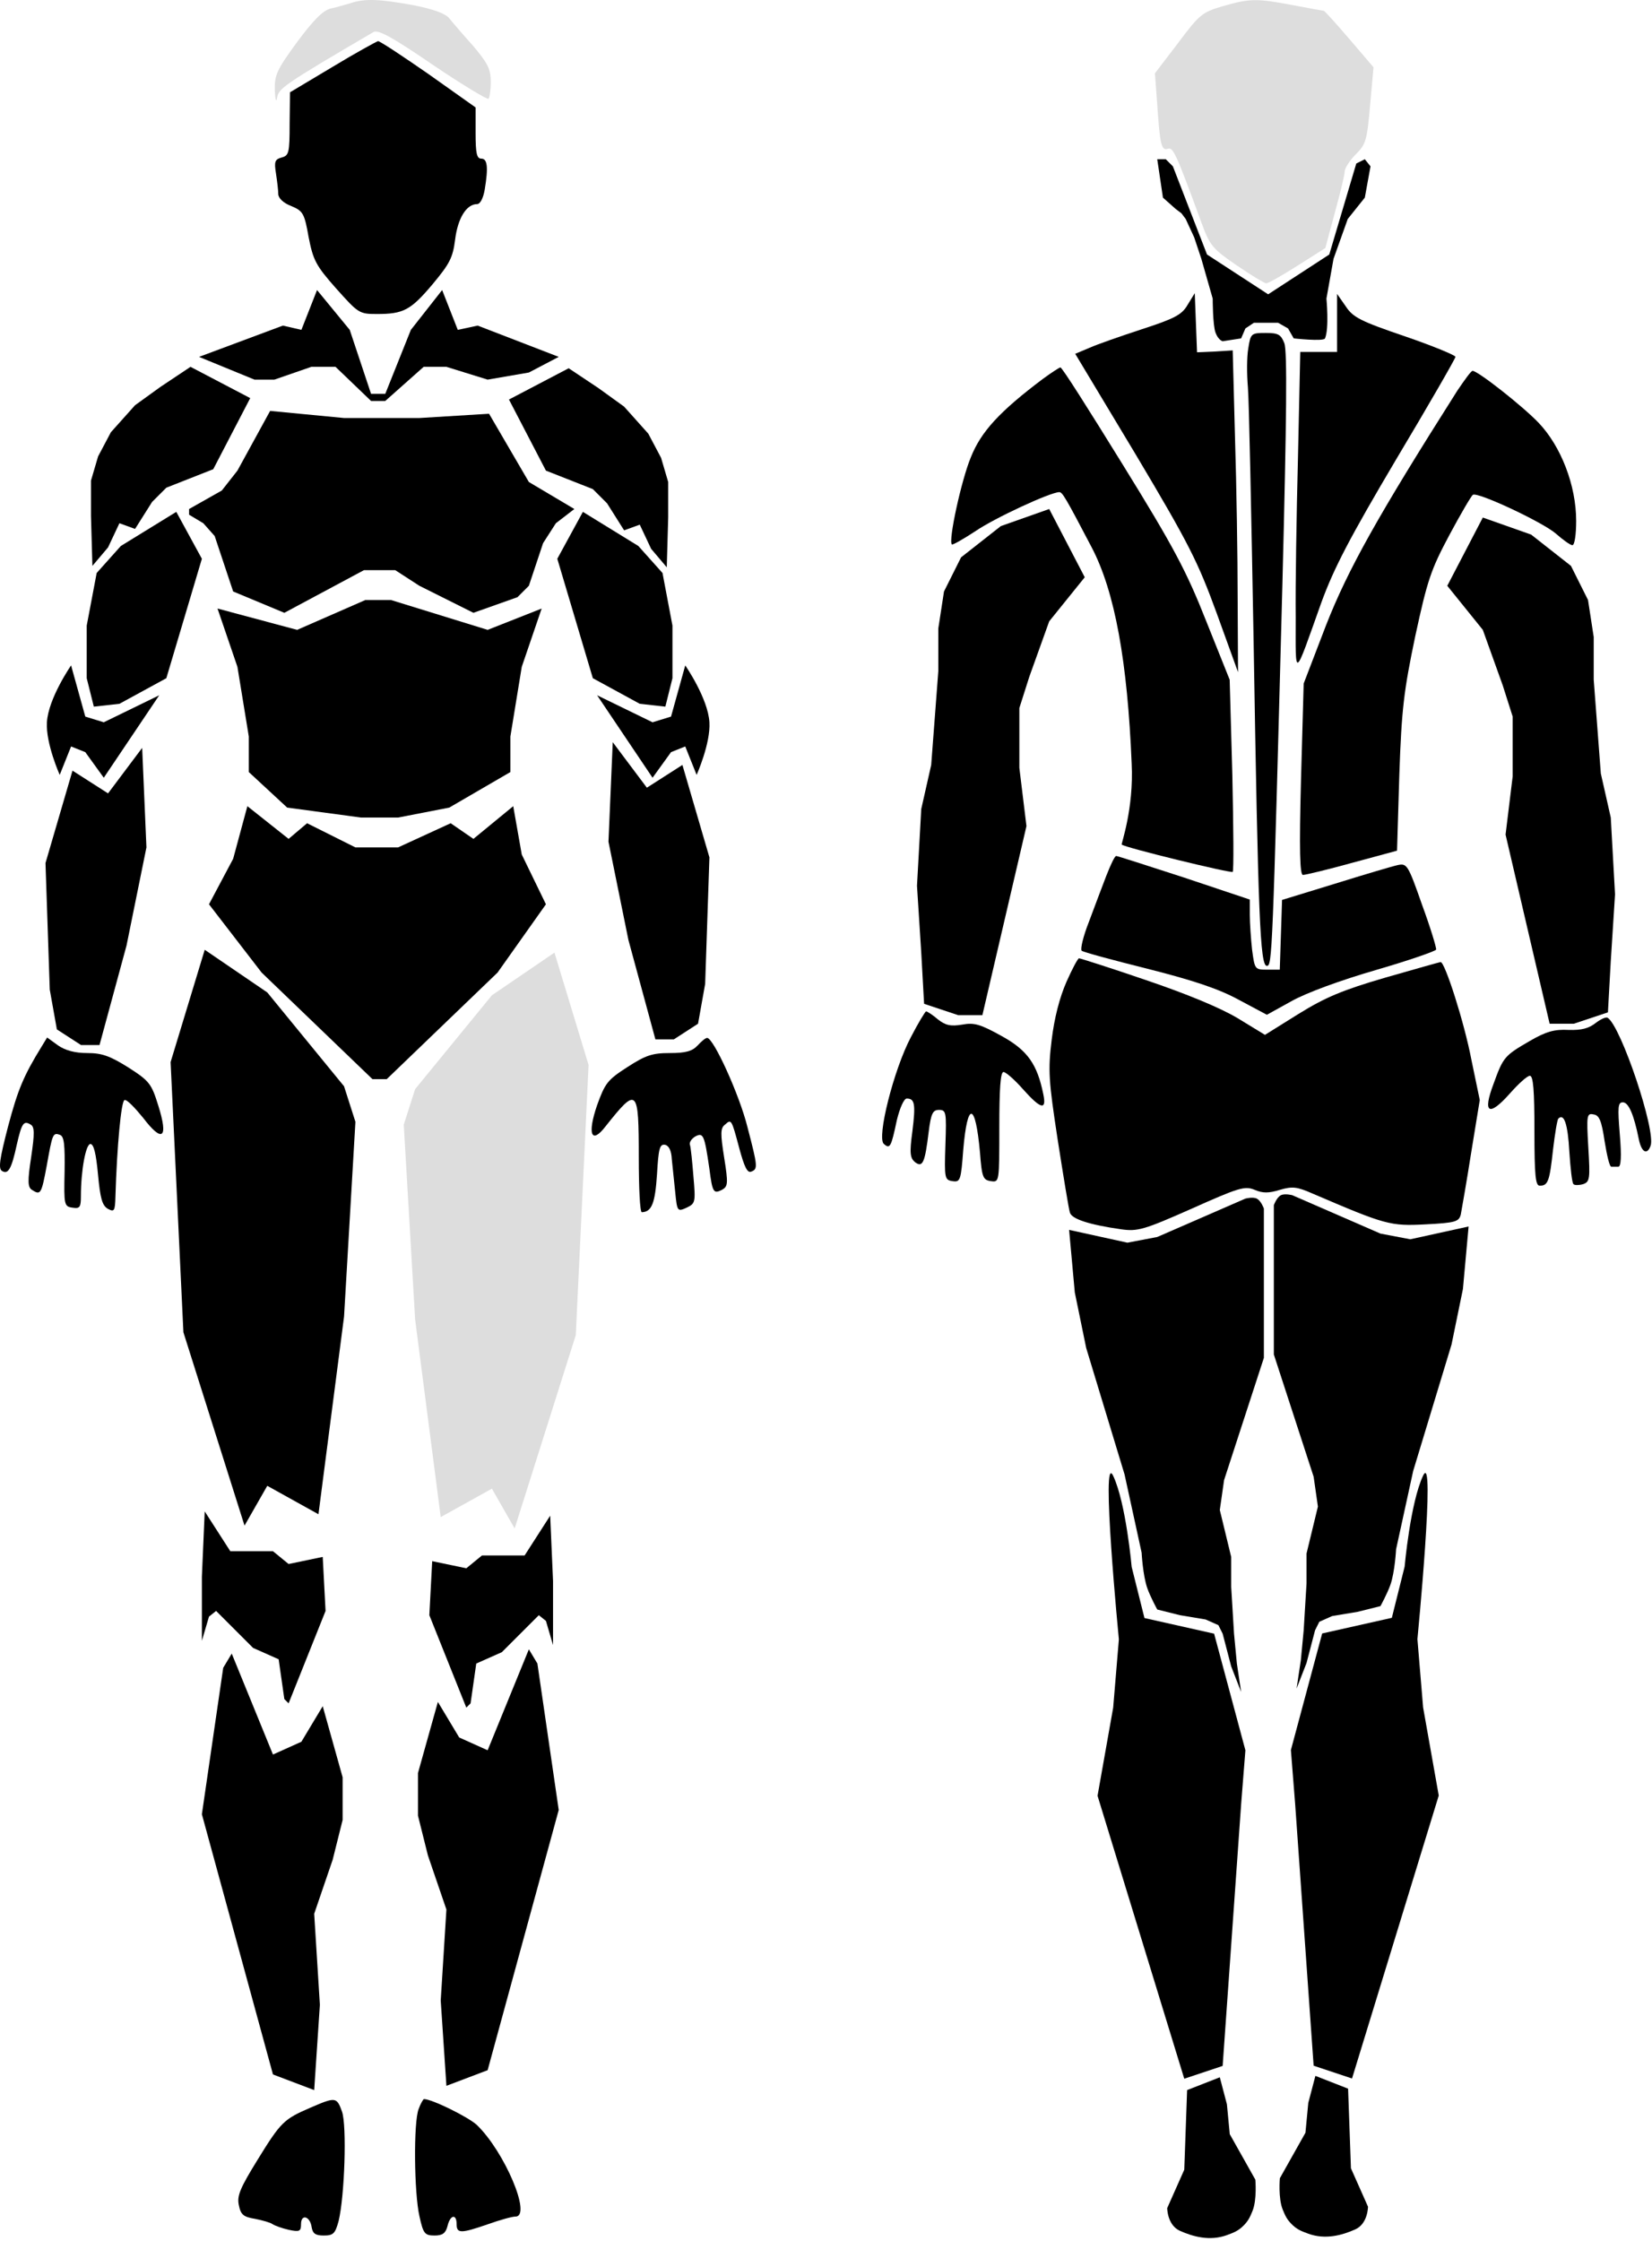 <svg width="581" height="788" viewBox="0 0 581 788" fill="none" xmlns="http://www.w3.org/2000/svg">
    <path id="muslo-derecho" d="M173 350L195 335L207 374.5L202.5 469.5L181 537.5L173 523.5L155 533.5L146 464L142 395.5L146 383L173 350Z" fill="#ddd" />
    <path id="cabeza" d="M123.219 1.137C121.35 1.67 118.28 2.603 116.278 3.003C113.609 3.67 110.272 7.002 104.533 14.732C97.325 24.594 96.525 26.327 96.658 31.791C96.791 35.123 97.192 36.323 97.459 34.323C97.993 31.125 99.728 29.792 131.361 11.266C132.962 10.333 137.901 12.999 152.316 22.861C162.593 29.792 171.402 35.123 171.802 34.723C172.203 34.323 172.603 31.658 172.603 28.726C172.603 24.328 171.535 22.195 166.33 16.064C162.726 12.066 158.989 7.668 157.921 6.335C156.587 4.736 152.182 3.136 145.242 1.804C133.496 -0.329 128.291 -0.595 123.219 1.137Z" fill="#ddd"/>
    <path id="cabeza-posterior" d="M429.935 2.203C422.728 4.336 421.794 5.136 414.319 15.131L406.177 25.794L406.978 36.456C407.913 50.717 408.446 53.115 410.716 52.316C412.584 51.65 413.652 54.048 422.594 78.438C425.531 86.435 426.465 87.501 435.007 93.365C440.079 96.831 444.751 99.629 445.285 99.629C445.818 99.763 450.757 96.964 456.229 93.499L466.106 87.235L469.443 74.84C471.311 68.043 472.913 61.512 472.913 60.312C472.913 59.246 474.648 56.447 476.784 54.315C480.387 50.717 480.788 49.384 481.856 36.989L483.057 23.661L474.515 13.665C469.843 8.201 465.839 3.803 465.572 3.803C465.305 3.803 460.367 2.87 454.627 1.804C441.948 -0.595 439.679 -0.595 429.935 2.203Z" fill="#ddd"/>
    <path id="cara" d="M116.946 23.528L101.997 32.457L101.864 43.52C101.864 53.782 101.597 54.715 99.061 55.381C96.658 56.047 96.391 56.847 97.058 60.979C97.459 63.644 97.859 66.843 97.859 68.176C97.859 69.642 99.594 71.374 102.397 72.441C106.535 74.173 107.069 74.973 108.537 83.37C110.139 91.499 111.073 93.365 118.147 101.362C126.022 110.158 126.289 110.425 132.562 110.425C141.905 110.425 144.441 109.092 152.182 99.896C158.055 92.832 159.256 90.7 160.057 84.302C160.991 76.706 164.061 71.774 167.798 71.774C168.866 71.774 169.934 69.775 170.468 66.71C171.802 58.713 171.402 55.781 169.266 55.781C167.665 55.781 167.264 53.915 167.264 46.718V37.788L150.714 26.06C141.504 19.663 133.63 14.465 132.962 14.465C132.428 14.598 125.087 18.596 116.946 23.528Z" fill="black"/>
    <path id="clavicula-izquierda" d="M417.656 107.226C415.654 110.691 413.118 112.024 401.64 115.756C394.299 118.155 385.89 121.087 383.221 122.287L378.149 124.419L399.371 159.738C418.19 191.324 421.26 197.455 427.933 215.714L435.408 236.372L435.274 210.383C435.274 196.122 434.874 170.666 434.34 153.74L433.539 123.22L427.266 123.619L420.993 123.886L420.592 113.49L420.192 103.095L417.656 107.226Z" fill="black"/>
    <path id="clavicula-derecha" d="M470.244 113.624V123.753H463.837H457.297L456.496 160.671C455.962 181.062 455.562 206.385 455.695 217.047C455.695 238.904 454.894 239.438 464.771 211.716C469.176 199.721 474.648 189.192 491.065 161.47C502.544 142.278 511.887 126.018 511.887 125.485C511.887 124.952 503.878 121.62 494.135 118.288C478.519 112.957 475.849 111.624 473.313 107.759L470.244 103.361V113.624Z" fill="black"/>
    <path id="columna" d="M439.011 122.553C438.478 125.485 438.478 131.616 438.878 136.147C439.278 140.679 440.079 180.662 440.88 225.044C442.482 322.203 443.149 339.662 445.552 339.662C447.42 339.662 447.554 336.33 451.024 205.052C452.492 147.21 452.759 123.353 451.691 120.687C450.49 117.622 449.556 117.089 445.151 117.089C440.079 117.089 439.812 117.222 439.011 122.553Z" fill="black"/>
    <path id="espalda-izquierda" d="M366.804 133.215C351.588 144.677 345.048 151.741 341.444 160.804C338.107 168.8 333.436 190.258 334.771 191.458C335.037 191.724 338.775 189.592 343.046 186.793C349.853 182.128 369.473 173.065 372.543 173.065C373.611 173.065 374.678 174.798 383.888 192.391C392.163 208.117 396.532 232.915 398 268.5C398.801 284.493 394.233 296.867 394.5 297C395.568 298.066 432.872 307.143 433.539 306.609C433.94 306.21 433.806 290.883 433.406 272.49L432.471 239.038L424.196 218.38C417.256 200.787 412.718 192.257 394.833 163.336C383.221 144.544 373.477 129.084 372.943 129.217C372.543 129.217 369.74 131.083 366.804 133.215Z" fill="black"/>
    <path id="espalda-derecha" d="M512.554 137.347C484.659 181.329 474.114 200.121 466.373 219.846L458.498 240.371L457.564 273.956C456.897 299.146 457.163 307.676 458.231 307.676C459.166 307.676 466.907 305.81 475.583 303.411L491.332 299.146L492.133 272.49C492.934 249.167 493.735 242.903 497.739 223.711C502.01 203.986 503.211 200.387 509.751 188.126C513.755 180.662 517.492 174.265 518.026 173.998C519.761 172.932 542.452 183.594 547.123 187.593C549.659 189.858 552.328 191.724 552.996 191.724C553.797 191.724 554.33 187.859 554.33 183.194C554.33 170.666 548.992 156.939 541.117 148.676C535.511 142.811 519.761 130.416 517.893 130.416C517.359 130.416 515.09 133.615 512.554 137.347Z" fill="black"/>
    <path id="brazo-posterior-izq" d="M337 357L325 353L324 335L322.5 311.5L324 284.5L327.5 269L330 236V221L332 208L338 196L352 185L369 179L381.5 203L369 218.5L362 238L358.5 249V270L361 290.5L345.5 357H337Z" fill="black" />
    <path id="cadera" d="M389.093 307.942C387.625 311.807 384.822 319.138 382.954 324.202C380.952 329.267 379.884 333.798 380.418 334.331C381.085 334.864 391.496 337.663 403.775 340.729C420.059 344.86 428.734 347.792 435.808 351.657L445.551 356.855L454.227 352.057C459.432 349.125 471.445 344.727 483.858 341.128C495.336 337.796 504.946 334.464 505.08 333.931C505.213 333.265 503.078 326.201 500.141 318.205C495.203 304.077 494.802 303.544 491.599 304.21C489.73 304.61 479.854 307.542 469.576 310.741L450.89 316.472L450.49 328.734L450.09 340.995H445.685C441.28 340.995 441.28 340.862 440.346 333.931C439.946 330.2 439.545 324.602 439.545 321.67V316.339L416.455 308.609C403.775 304.477 392.964 301.012 392.563 301.012C392.03 301.012 390.561 304.21 389.093 307.942Z" fill="black"/>
    <path id="gluteos" d="M375.079 345.26C372.676 350.724 370.808 357.921 369.873 365.651C368.539 376.447 368.806 380.045 372.009 400.97C374.011 413.765 375.88 425.227 376.28 426.426C376.947 428.692 383.087 430.691 394.299 432.29C400.038 433.09 402.173 432.557 418.991 425.093C435.675 417.63 437.81 416.963 441.28 418.429C444.083 419.629 446.219 419.629 450.09 418.429C454.628 417.097 456.229 417.363 461.702 419.762C487.195 430.691 488.93 431.224 501.342 430.558C511.887 430.025 513.088 429.625 513.755 427.092C514.022 425.626 515.757 415.897 517.359 405.635L520.429 386.843L517.492 372.715C514.957 359.387 508.15 338.33 506.681 338.33C506.281 338.33 497.472 340.862 487.195 343.794C472.112 348.192 466.106 350.724 456.63 356.589L444.884 363.919L435.274 358.055C429.001 354.323 417.389 349.525 402.841 344.594C390.428 340.329 379.884 336.997 379.483 336.997C379.083 336.997 377.081 340.729 375.079 345.26Z" fill="black"/>
    <path id="mano-palma-izq" d="M320.356 364.719C314.349 376.047 308.21 400.304 310.879 402.303C313.015 404.169 313.415 403.369 315.417 393.906C316.485 389.508 317.953 386.31 318.887 386.31C321.69 386.31 322.091 388.175 320.89 397.771C319.822 405.635 320.089 407.234 321.824 408.7C324.493 410.699 325.294 408.967 326.629 397.905C327.43 391.507 328.097 390.308 330.232 390.308C332.768 390.308 332.902 391.107 332.501 402.569C332.101 414.431 332.235 414.964 335.037 415.364C337.707 415.764 337.974 415.097 338.775 404.302C340.243 387.109 343.046 387.509 344.647 405.235C345.315 414.031 345.715 414.964 348.518 415.364C351.454 415.764 351.454 415.764 351.454 396.439C351.454 382.978 351.855 376.98 352.923 376.98C353.723 376.98 356.793 379.646 359.73 382.978C366.003 390.041 368.138 390.574 366.937 384.843C364.801 374.315 361.465 369.383 352.255 364.319C344.781 360.187 342.645 359.521 338.374 360.32C334.37 360.987 332.501 360.587 329.832 358.454C327.963 356.855 326.095 355.656 325.694 355.656C325.428 355.656 322.892 359.787 320.356 364.719Z" fill="black"/>
    <path id="mano-palma-der" d="M561.137 359.787C558.735 361.653 556.199 362.32 551.661 362.186C546.723 361.92 543.786 362.719 538.047 366.051C529.104 371.249 528.704 371.649 525.234 381.245C521.363 391.507 523.632 392.84 530.973 384.577C534.043 381.112 537.113 378.313 538.047 378.313C539.248 378.313 539.649 383.511 539.649 397.638C539.649 413.631 540.049 416.963 541.517 416.963C544.454 416.963 544.987 415.364 546.189 404.302C546.856 398.704 547.657 393.773 548.057 393.373C550.059 391.374 551.394 395.239 551.928 404.968C552.328 410.833 552.862 416.03 553.396 416.43C553.797 416.83 555.265 416.83 556.733 416.43C559.135 415.631 559.269 414.564 558.601 403.502C557.934 392.174 558.068 391.374 560.47 391.907C562.472 392.174 563.273 394.173 564.341 401.37C565.142 406.301 566.076 410.433 566.743 410.299C567.277 410.299 568.345 410.299 569.146 410.299C570.08 410.299 570.347 406.834 569.68 398.971C568.879 389.242 569.012 387.642 570.747 387.642C572.749 387.642 574.618 391.907 576.353 400.57C577.287 405.235 579.289 406.301 580.491 402.969C582.493 397.771 570.08 360.853 565.408 357.921C564.741 357.522 562.873 358.454 561.137 359.787Z" fill="black"/>
    <path id="mano-dorso-der" d="M14.707 367.917C8.3 378.313 6.298 383.111 2.828 396.172C-0.108 407.501 -0.642 410.966 0.692 411.765C2.828 413.098 4.029 411.232 5.898 402.569C7.633 394.972 8.3 393.906 10.836 395.506C12.171 396.305 12.171 398.704 10.97 406.834C9.635 415.497 9.768 417.496 11.237 418.429C14.306 420.429 14.573 419.895 16.442 409.9C18.444 398.704 18.578 398.171 21.113 399.104C22.582 399.637 22.849 402.703 22.715 412.032C22.448 423.76 22.582 424.294 25.518 424.693C28.054 425.093 28.454 424.56 28.454 420.695C28.454 411.499 30.189 402.303 31.791 402.303C32.992 402.303 33.793 405.768 34.461 412.965C35.261 421.495 35.929 423.894 37.931 425.093C40.2 426.293 40.467 425.893 40.6 420.695C41.134 403.236 42.602 387.109 43.804 386.843C44.604 386.576 47.407 389.508 50.344 393.107C57.151 402.036 59.286 400.304 55.682 388.842C53.28 381.112 52.613 380.179 45.138 375.381C38.732 371.382 35.929 370.316 30.723 370.316C26.319 370.316 22.982 369.383 20.446 367.651L16.576 364.852L14.707 367.917Z" fill="black"/>
    <path id="mano-dorso-izq" d="M245.345 367.651C243.476 369.65 241.207 370.316 235.601 370.316C229.328 370.316 227.059 371.116 220.653 375.247C213.579 379.779 212.778 380.978 209.975 388.708C206.505 398.838 207.973 402.569 212.911 396.172C224.123 382.045 224.657 382.444 224.657 407.101C224.657 417.63 225.057 426.293 225.725 426.293C229.195 426.159 230.396 423.227 231.063 412.965C231.597 403.902 231.998 402.303 233.866 402.569C235.201 402.836 236.135 404.568 236.269 407.634C236.536 410.166 237.07 415.364 237.47 419.229C238.137 426.026 238.271 426.159 241.474 424.693C244.544 423.227 244.678 422.828 243.877 413.765C243.476 408.567 242.942 403.502 242.675 402.703C242.275 401.77 243.209 400.437 244.544 399.637C247.347 398.171 247.747 399.104 249.482 410.966C250.55 419.362 250.951 419.895 253.887 418.429C256.023 417.23 256.156 416.297 254.688 407.101C253.353 398.704 253.353 396.705 254.955 395.506C257.224 393.506 257.224 393.373 260.027 403.902C261.762 410.299 262.83 412.565 264.164 412.032C266.567 411.099 266.567 410.433 262.83 396.172C260.027 384.977 250.951 364.985 248.682 364.985C248.148 364.985 246.68 366.185 245.345 367.651Z" fill="black"/>
    <path id="pantorrilla-izq" d="M393.5 576.5C393.5 576.5 387 509.5 391.5 519C396 528.5 398 551 398 551L402.5 569L427 574.5L438 615.5L436.5 634.5L430 726.5L416.5 731L386 631.5L391.5 600.5L393.5 576.5Z" fill="black" />
    <path id="pantorrilla-der" d="M498.5 576.423C498.5 576.423 505 509.423 500.5 518.923C496 528.423 494 550.923 494 550.923L489.5 568.923L465 574.423L454 615.423L455.5 634.423L462 726.423L475.5 730.923L506 631.423L500.5 600.423L498.5 576.423Z" fill="black" />
    <path id="pie-frontal-der" d="M109.071 741.228C99.861 745.226 98.794 746.159 90.518 759.62C84.512 769.349 83.311 772.148 83.978 775.347C84.646 778.812 85.58 779.612 89.718 780.278C92.387 780.811 95.19 781.611 95.857 782.144C96.658 782.677 99.194 783.61 101.597 784.143C105.334 784.943 105.868 784.676 105.868 782.144C105.868 778.412 109.071 779.345 109.605 783.21C110.005 785.476 110.94 786.142 113.876 786.142C117.213 786.142 117.88 785.476 119.081 781.078C121.217 772.281 122.018 747.492 120.282 742.561C118.414 737.363 118.013 737.363 109.071 741.228Z" fill="black"/>
    <path id="pie-frontal-izq" d="M147.244 741.628C145.375 746.292 145.642 771.215 147.511 779.345C148.845 785.476 149.379 786.142 152.849 786.142C155.652 786.142 156.72 785.343 157.387 782.81C158.322 778.812 160.591 778.412 160.591 782.144C160.591 785.476 162.059 785.476 171.669 782.144C175.806 780.678 180.077 779.478 181.279 779.478C187.151 779.478 177.408 756.555 167.665 747.225C164.595 744.426 151.915 738.162 149.112 738.162C148.845 738.162 147.911 739.762 147.244 741.628Z" fill="black"/>
    <path id="brazo-posterior-der" d="M553.5 360L565.5 356L566.5 338L568 314.5L566.5 287.5L563 272L560.5 239V224L558.5 211L552.5 199L538.5 188L521.5 182L509 206L521.5 221.5L528.5 241L532 252V273L529.5 293.5L545 360H553.5Z" fill="black" />
    <path id="muslo-anterior-der" d="M94 349L72 334L60 373.5L64.5 468.5L86 536.5L94 522.5L112 532.5L121 463L125 394.5L121 382L94 349Z" fill="black" />
    <path id="cuello" d="M106 116L111.5 102L123 116L130.5 138.5H135.5L144.5 116L155.5 102L161 116L168 114.5L196.5 125.5L186 131L171.5 133.5L157 129H149L135.5 141H130.5L118 129H109.5L96.5 133.5H89.5L70 125.5L99.5 114.5L106 116Z" fill="black" />
    <path id="hombro-izq" d="M179 140.5L200 129.5L210.5 136.5L219.5 143L228 152.5L232.5 161L235 169.5V182L234.5 199.5L229 193L225 184.5L219.5 186.5L213.5 177L208.5 172L192 165.5L179 140.5Z" fill="black" />
    <path id="hombro-der" d="M88 140L67 129L56.5 136L47.5 142.5L39 152L34.5 160.5L32 169V181.5L32.5 199L38 192.5L42 184L47.5 186L53.5 176.5L58.5 171.5L75 165L88 140Z" fill="black" />
    <path id="pectoral" d="M121 147L95 144.5L83.5 165.5L78 172.5L66.5 179V181L71.5 184L75.5 188.5L82 208L100 215.5L128 200.5H139L147.5 206L166.5 215.5L182 210L186 206L191 191L195.5 184L202 179L186 169.5L172 145.5L147.5 147H121Z" fill="black" />
    <path id="costillas" d="M83.5 234.5L76.5 214L104.5 221.5L128.5 211H137.5L171.5 221.5L190.5 214L183.5 234.5L179.5 259V271.5L158 284L140 287.5H127L101 284L87.5 271.5V259L83.5 234.5Z" fill="black" />
    <path id="vientre" d="M101.5 295L87 283.5L82 302L73.5 318L92 342L131 379.5H136L175 342L192 318L183.5 300.5L180.5 283.5L166.5 295L158.5 289.5L140 298H125L108 289.5L101.5 295Z" fill="black" />
    <path id="biceps-der" d="M34 201.5L42.5 192L62 180L71 196.5L58.5 238.5L42 247.5L33 248.5L30.5 238.5V220L34 201.5Z" fill="black" />
    <path id="biceps-izq" d="M233 201.5L224.5 192L205 180L196 196.5L208.5 238.5L225 247.5L234 248.5L236.5 238.5V220L233 201.5Z" fill="black" />
    <path id="codo-der" d="M16.5 254C17.007 245.529 25 234 25 234L30 252L36.5 254L56 244.5L36.5 273.5L30 264.5L25 262.5L21 272.5C21 272.5 16.056 261.422 16.5 254Z" fill="black" />
    <path id="codo-izq" d="M249.5 254C248.993 245.529 241 234 241 234L236 252L229.5 254L210 244.5L229.5 273.5L236 264.5L241 262.5L245 272.5C245 272.5 249.944 261.422 249.5 254Z" fill="black" />
    <path id="rodilla-der" d="M81 545.5L72 531.5L71 554.5V577L73.5 568.5L76 566.5L89 579.5L98 583.5L100 597.5L101.5 599L114.5 566.5L113.5 547.5L101.5 550L96 545.5H81Z" fill="black" />
    <path id="rodilla-izq" d="M184.5 547L193.5 533L194.5 556V578.5L192 570L189.5 568L176.5 581L167.5 585L165.5 599L164 600.5L151 568L152 549L164 551.5L169.5 547H184.5Z" fill="black" />
    <path id="pierna-der" d="M96 617L81.5 581.5L78.5 586.5L71 638L96 729.5L110.5 735L112.5 705L110.5 673L117 654L120.5 640V625L113.5 600L106 612.5L96 617Z" fill="black" />
    <path id="pierna-izq" d="M171.5 615.5L186 580L189 585L196.5 636.5L171.5 728L157 733.5L155 703.5L157 671.5L150.5 652.5L147 638.5V623.5L154 598.5L161.5 611L171.5 615.5Z" fill="black" />
    <path id="antebrazo-der" d="M16 303.5L25.5 271L38 279L50 263L51.5 298L44.5 332.5L35 367.5H28.5L20 362L17.5 348L16 303.5Z" fill="black" />
    <path id="antebrazo-izq" d="M249.5 301.5L240 269L227.5 277L215.5 261L214 296L221 330.5L230.5 365.5H237L245.5 360L248 346L249.5 301.5Z" fill="black" />
    <path id="nuca" d="M409 69.5L407 56H410L412.5 58.5L424.5 89.5L446 103.5L467.5 89.5L477 57.5L480 56L482 58.5L480 69.5L474 77L469 91L466.5 105C466.5 105 467.5 115.5 466 119C465.5 120.167 455 119 455 119L453 115.5L449.5 113.5H441L438 115.5L436.5 119L430 120C430 120 428.5 119.657 427.5 117C426.5 114.343 426.5 105 426.5 105L422.5 91L420 83.5L417 77L415.5 75L413.5 73.5L409 69.5Z" fill="black" />
    <path id="pie-posterior-izq" d="M417.5 735L429 730.5L431.5 740L432.5 750.5L441.5 766.5C441.5 766.5 442.124 773.504 440.5 777.5C439.642 779.609 439.084 780.864 437.5 782.5C435.613 784.449 434.049 785.073 431.5 786C425.419 788.211 419.5 786.5 415 784.5C410.5 782.5 410.5 776.5 410.5 776.5L416.5 763L417.5 735Z" fill="black" />
    <path id="pie-posterior-der" d="M474.118 734.5L462.618 730L460.118 739.5L459.118 750L450.118 766C450.118 766 449.494 773.004 451.118 777C451.975 779.109 452.534 780.364 454.118 782C456.005 783.949 457.569 784.573 460.118 785.5C466.199 787.711 472.118 786 476.618 784C481.118 782 481.118 776 481.118 776L475.118 762.5L474.118 734.5Z" fill="black" />
    <path id="muslo-posterior-izq" d="M376 432.5L396.5 437L407 435L438 421.5C438 421.5 440.598 420.811 442 421.5C443.508 422.241 444.5 425 444.5 425V477.5L430.5 520.5L429 531L433 547.5V558L434 574.5L435 585L436.5 595L433 586L430 574.5L428.5 571.5L424 569.5L415 568L407 566C407 566 404.605 561.63 403.5 558.5C401.928 554.047 401.5 546 401.5 546L395.5 518.5L382 474L378 454.5L376 432.5Z" fill="black" />
    <path id="muslo-posterior-der" d="M516.5 431.306L496 435.806L485.5 433.806L454.5 420.306C454.5 420.306 451.902 419.617 450.5 420.306C448.992 421.047 448 423.806 448 423.806V476.306L462 519.306L463.5 529.806L459.5 546.306V556.806L458.5 573.306L457.5 583.806L456 593.806L459.5 584.806L462.5 573.306L464 570.306L468.5 568.306L477.5 566.806L485.5 564.806C485.5 564.806 487.895 560.436 489 557.306C490.572 552.853 491 544.806 491 544.806L497 517.306L510.5 472.806L514.5 453.306L516.5 431.306Z" fill="black" />
</svg>